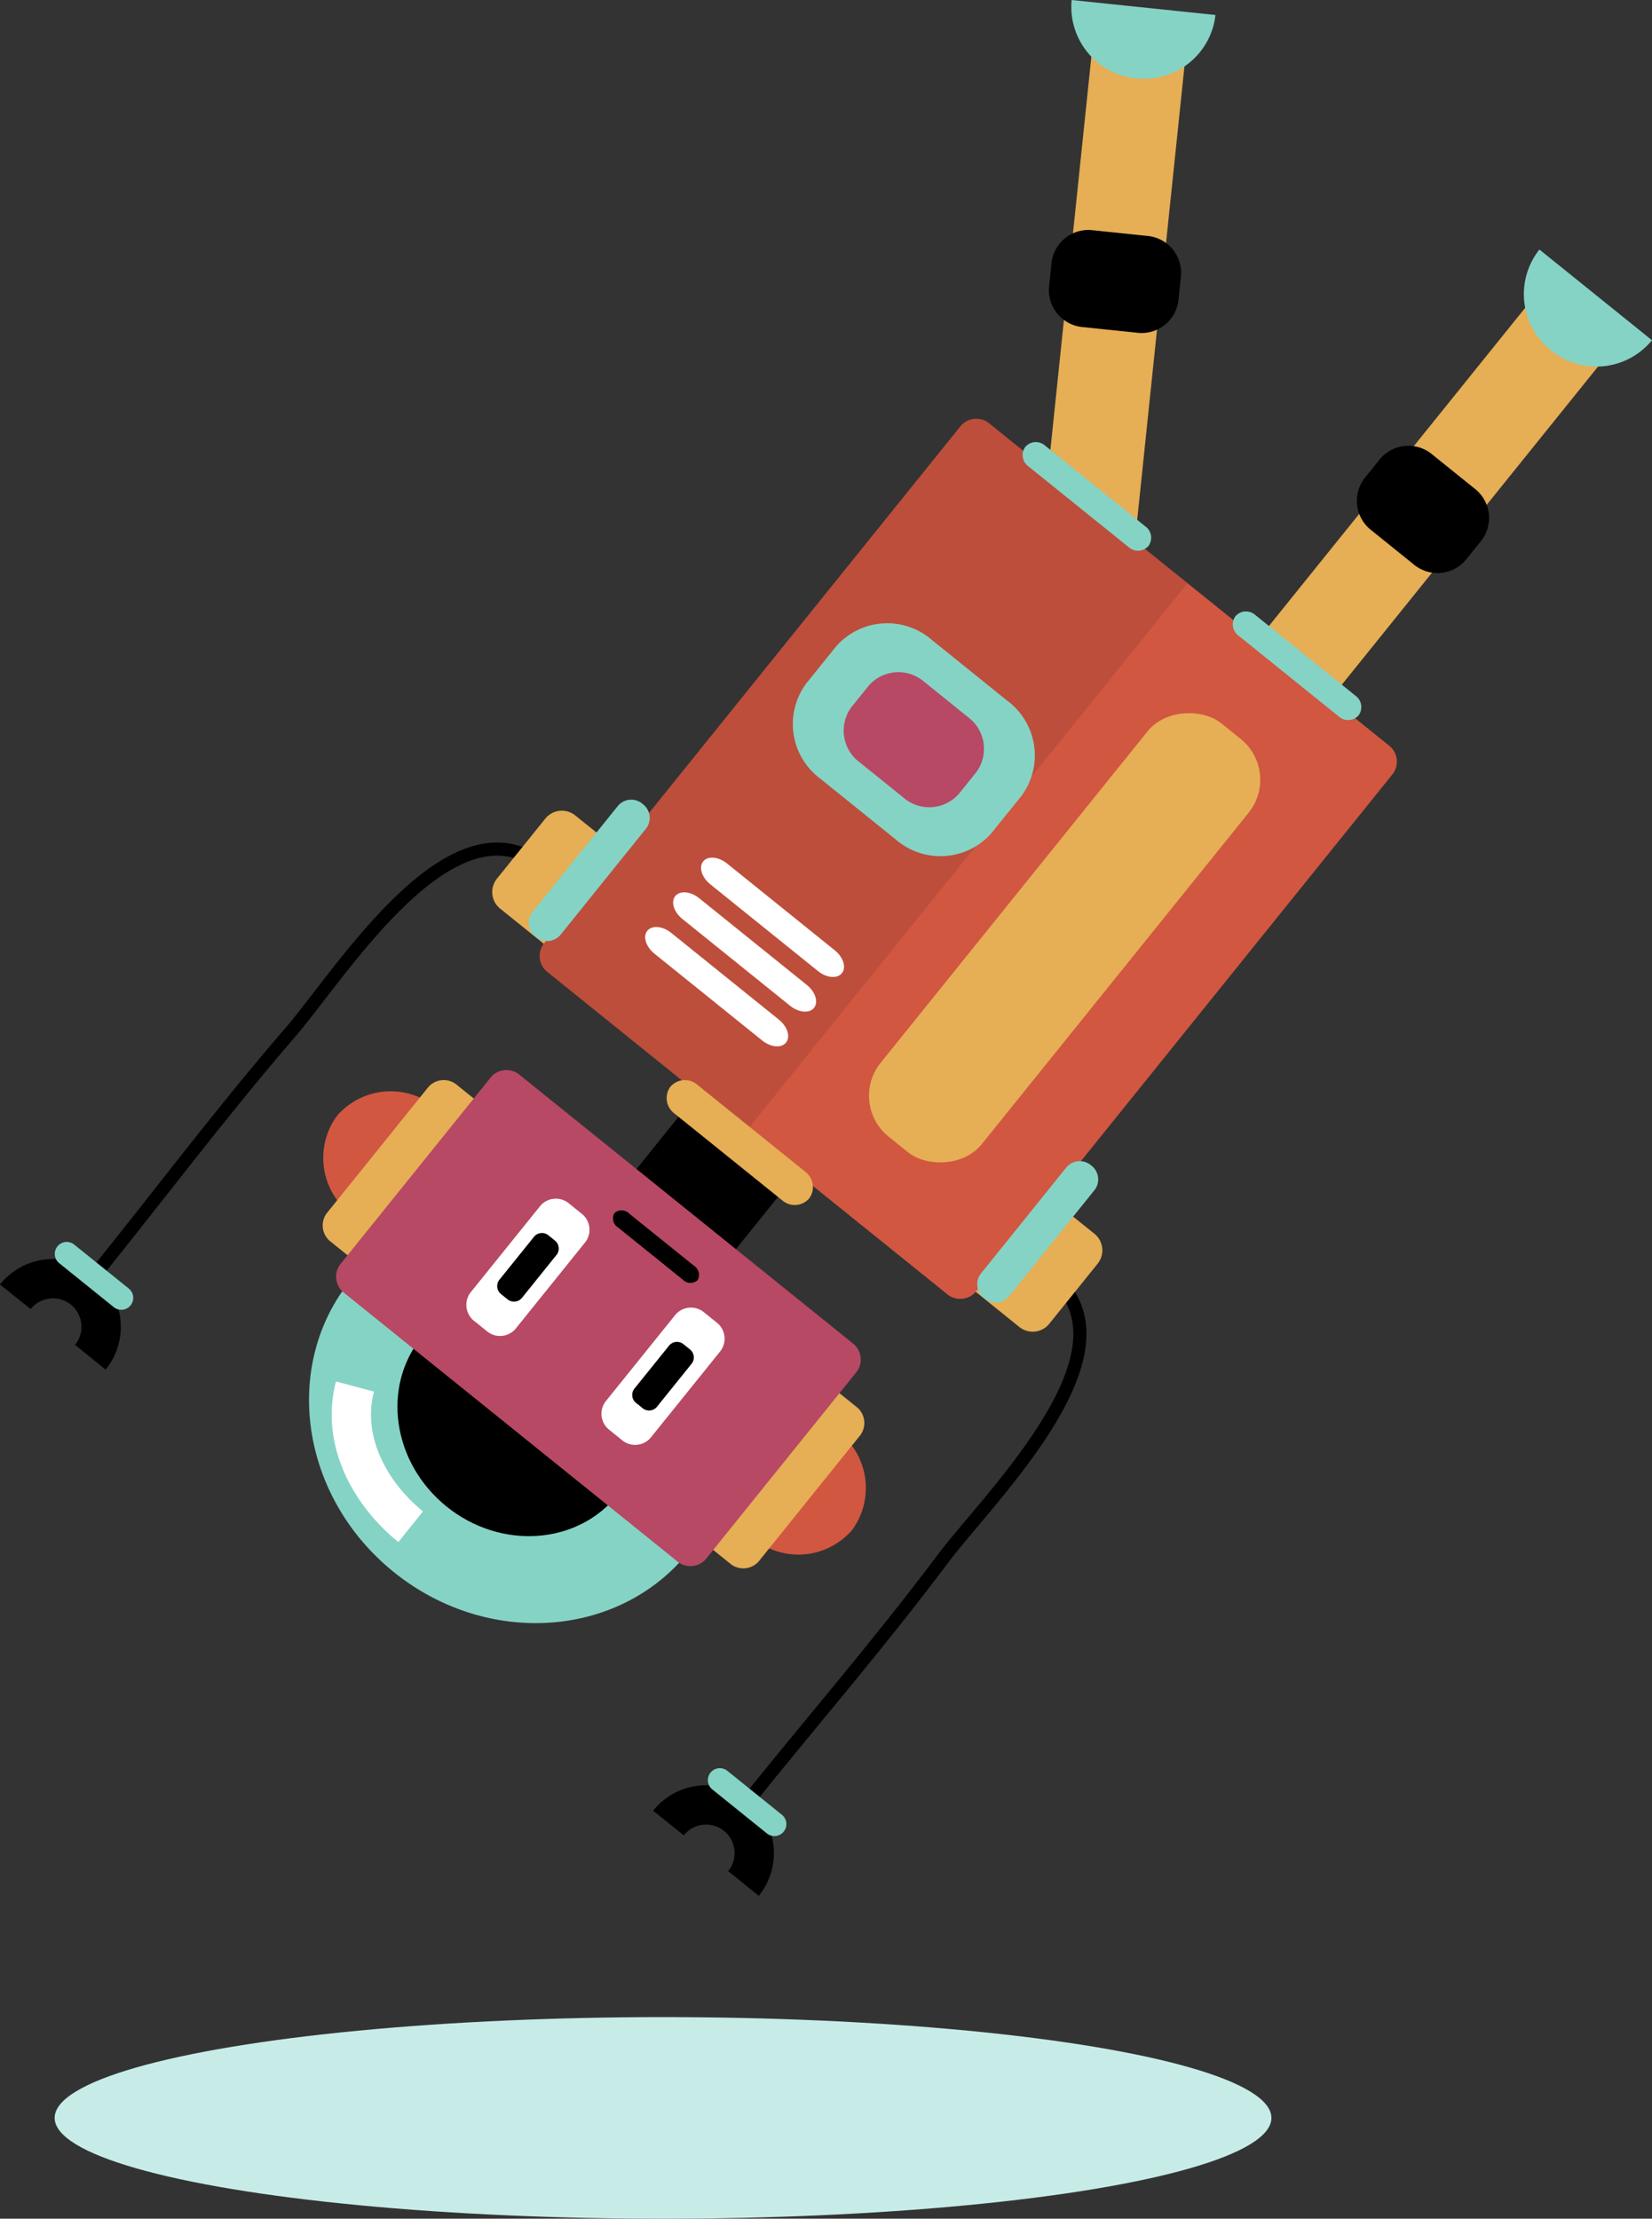 <svg xmlns="http://www.w3.org/2000/svg" width="125.997" height="169.167" viewBox="0 0 125.997 169.167">
  <rect x="0" y="0" width="125.997" height="169.167" fill="#333333" stroke="none"/>
  <g id="Group_198" data-name="Group 198" transform="translate(226.105 -322.975)">
    <ellipse id="Ellipse_20" data-name="Ellipse 20" cx="46.401" cy="7.685" rx="46.401" ry="7.685" transform="translate(-221.937 476.771)" fill="#c7ece8"/>
    <g id="Group_176" data-name="Group 176" transform="translate(-224.937 384.787)">
      <g id="Group_174" data-name="Group 174" transform="translate(49.813 23.189)">
        <path id="Path_96" data-name="Path 96" d="M-118.79,467.055c5.611,5.859-5.821,16.742-9.056,21.169-4.7,6.255-9.816,12.185-14.56,18.076" transform="translate(148.647 -454.2)" fill="none" stroke="#000" stroke-miterlimit="10" stroke-width="1"/>
        <path id="Path_97" data-name="Path 97" d="M-128.637,453.309a1.622,1.622,0,0,0,.24,2.282l10.817,8.714a1.624,1.624,0,0,0,2.283-.251l3.685-4.575a1.623,1.623,0,0,0-.242-2.282l-10.817-8.714a1.623,1.623,0,0,0-2.28.251Z" transform="translate(144.346 -448.127)" fill="#e6ae55"/>
        <path id="Path_98" data-name="Path 98" d="M-145.871,531.588a3.684,3.684,0,0,0-.547-5.182,3.683,3.683,0,0,0-5.177.571" transform="translate(151.595 -472.981)" fill="none" stroke="#000" stroke-miterlimit="10" stroke-width="3"/>
        <path id="Path_99" data-name="Path 99" d="M-146.963,521.813a.91.91,0,0,0,.135,1.28l4.167,3.357a.909.909,0,0,0,1.279-.141h0a.909.909,0,0,0-.134-1.28l-4.167-3.357a.911.911,0,0,0-1.28.141Z" transform="translate(150.174 -471.658)" fill="#85d3c5"/>
      </g>
      <g id="Group_175" data-name="Group 175">
        <path id="Path_100" data-name="Path 100" d="M-182.42,419.106c-6.92-4.235-15.119,9.252-18.756,13.354-5.111,5.928-9.816,12.185-14.56,18.075" transform="translate(221.985 -415.367)" fill="none" stroke="#000" stroke-miterlimit="10" stroke-width="1"/>
        <path id="Path_101" data-name="Path 101" d="M-157.682,429.912a1.624,1.624,0,0,1-2.281.251l-10.817-8.713a1.624,1.624,0,0,1-.241-2.284l3.685-4.575a1.624,1.624,0,0,1,2.282-.249l10.817,8.714a1.623,1.623,0,0,1,.241,2.281Z" transform="translate(207.756 -413.985)" fill="#e6ae55"/>
        <path id="Path_102" data-name="Path 102" d="M-224.937,467.9a3.684,3.684,0,0,1,5.179-.57,3.683,3.683,0,0,1,.545,5.181" transform="translate(224.937 -430.838)" fill="none" stroke="#000" stroke-miterlimit="10" stroke-width="3"/>
        <path id="Path_103" data-name="Path 103" d="M-214.723,467.229a.908.908,0,0,1-1.278.141l-4.167-3.356a.908.908,0,0,1-.135-1.278h0a.908.908,0,0,1,1.278-.141l4.167,3.357a.908.908,0,0,1,.134,1.279Z" transform="translate(223.515 -429.515)" fill="#85d3c5"/>
      </g>
    </g>
    <path id="Path_104" data-name="Path 104" d="M-150.565,442.639a2.835,2.835,0,0,1,3.995-.27l3,2.419a2.836,2.836,0,0,1,.586,3.961l-8.627,10.709a2.836,2.836,0,0,1-3.995.27l-3-2.419a2.836,2.836,0,0,1-.586-3.961Z" transform="translate(-20.911 -38.082)"/>
    <g id="Group_177" data-name="Group 177" transform="translate(-133.154 342)">
      <path id="Path_105" data-name="Path 105" d="M-65.19,355.024a1.562,1.562,0,0,1,2.2-.148l3.035,2.445a1.561,1.561,0,0,1,.322,2.181l-24.3,30.163a1.563,1.563,0,0,1-2.2.15l-3.035-2.444a1.564,1.564,0,0,1-.323-2.184Z" transform="translate(89.799 -352.112)" fill="#e6ae55"/>
      <path id="Path_106" data-name="Path 106" d="M-54.348,350.987a5.473,5.473,0,0,0,.886,7.69,5.473,5.473,0,0,0,7.7-.774" transform="translate(78.807 -350.987)" fill="#85d3c5"/>
      <path id="Path_107" data-name="Path 107" d="M-72.494,373.989a2.836,2.836,0,0,1,3.995-.27l3.149,2.536a2.835,2.835,0,0,1,.584,3.96l-1.244,1.544A2.835,2.835,0,0,1-70,382.03l-3.148-2.536a2.837,2.837,0,0,1-.587-3.961Z" transform="translate(84.827 -358.058)"/>
    </g>
    <g id="Group_178" data-name="Group 178" transform="translate(-146.685 322.975)">
      <path id="Path_108" data-name="Path 108" d="M-105.7,325.827a1.562,1.562,0,0,1,1.765-1.32l3.877.4a1.562,1.562,0,0,1,1.457,1.656l-4.015,38.524a1.562,1.562,0,0,1-1.767,1.321l-3.877-.4a1.564,1.564,0,0,1-1.455-1.658Z" transform="translate(109.722 -323.463)" fill="#e6ae55"/>
      <path id="Path_109" data-name="Path 109" d="M-106.329,322.975a5.474,5.474,0,0,0,4.92,5.975,5.475,5.475,0,0,0,6.048-4.833" transform="translate(108.643 -322.975)" fill="#85d3c5"/>
      <path id="Path_110" data-name="Path 110" d="M-108.665,351.226a2.835,2.835,0,0,1,3.205-2.4l4.023.419a2.835,2.835,0,0,1,2.642,3.007L-99,354.227a2.835,2.835,0,0,1-3.206,2.4l-4.023-.419a2.835,2.835,0,0,1-2.642-3.007Z" transform="translate(109.453 -331.264)"/>
    </g>
    <g id="Group_186" data-name="Group 186" transform="translate(-208.946 404.564)">
      <g id="Group_179" data-name="Group 179" transform="translate(0 4.103)">
        <ellipse id="Ellipse_21" data-name="Ellipse 21" cx="15.282" cy="16.539" rx="15.282" ry="16.539" transform="translate(0 23.801) rotate(-51.147)" fill="#85d3c5"/>
        <path id="Path_111" data-name="Path 111" d="M-180.183,471.6c3.071-3.812,8.905-4.208,13.03-.885s4.982,9.109,1.911,12.92-8.907,4.208-13.031.885S-183.254,475.413-180.183,471.6Z" transform="translate(195.179 -455.341)"/>
        <path id="Path_112" data-name="Path 112" d="M-182.678,489.317c-3.051-2.458-5.349-6.545-4.248-10.689" transform="translate(196.841 -458.603)" fill="none" stroke="#fff" stroke-miterlimit="10" stroke-width="3"/>
      </g>
      <g id="Group_181" data-name="Group 181" transform="translate(7.448 0.766)">
        <path id="Path_113" data-name="Path 113" d="M-189.3,447.34a5.422,5.422,0,0,1,7.637-.522l30.5,24.571a5.419,5.419,0,0,1,1.117,7.573h0a5.421,5.421,0,0,1-7.637.522l-30.5-24.57a5.423,5.423,0,0,1-1.117-7.574Z" transform="translate(190.411 -444.638)" fill="#d15741"/>
        <g id="Group_180" data-name="Group 180">
          <path id="Path_114" data-name="Path 114" d="M-139.507,479.283a1.562,1.562,0,0,1,2.2-.149l1.318,1.062a1.561,1.561,0,0,1,.322,2.18L-143.417,492a1.563,1.563,0,0,1-2.2.15l-1.318-1.062a1.563,1.563,0,0,1-.323-2.182Z" transform="translate(176.676 -455.306)" fill="#e6ae55"/>
          <path id="Path_115" data-name="Path 115" d="M-190.114,454.382a1.562,1.562,0,0,0,.323,2.182l1.318,1.061a1.562,1.562,0,0,0,2.2-.148l7.751-9.622a1.56,1.56,0,0,0-.325-2.181l-1.317-1.061a1.561,1.561,0,0,0-2.2.147Z" transform="translate(190.425 -444.231)" fill="#e6ae55"/>
        </g>
      </g>
      <path id="Path_116" data-name="Path 116" d="M-177.1,443.634a1.56,1.56,0,0,1,2.2-.15l25.371,20.437a1.561,1.561,0,0,1,.322,2.18l-11.511,14.29a1.561,1.561,0,0,1-2.2.15l-25.37-20.437a1.559,1.559,0,0,1-.321-2.18Z" transform="translate(197.391 -443.103)" fill="#b74964"/>
      <g id="Group_185" data-name="Group 185" transform="translate(18.406 9.809)">
        <g id="Group_184" data-name="Group 184">
          <g id="Group_182" data-name="Group 182" transform="translate(10.303 8.3)">
            <path id="Path_117" data-name="Path 117" d="M-153.466,470.3a1.56,1.56,0,0,1,2.2-.15l.914.736a1.562,1.562,0,0,1,.321,2.181l-5.343,6.633a1.562,1.562,0,0,1-2.2.15l-.914-.737a1.559,1.559,0,0,1-.321-2.18Z" transform="translate(159.121 -469.766)" fill="#fff"/>
            <path id="Path_118" data-name="Path 118" d="M-152.834,473.882a.781.781,0,0,1,1.1-.075l.458.368a.781.781,0,0,1,.16,1.09l-2.672,3.317a.781.781,0,0,1-1.1.075l-.458-.369a.78.78,0,0,1-.161-1.09Z" transform="translate(158.011 -471.002)"/>
          </g>
          <g id="Group_183" data-name="Group 183">
            <path id="Path_119" data-name="Path 119" d="M-168.637,458.076a1.561,1.561,0,0,1,2.2-.15l.914.737a1.56,1.56,0,0,1,.321,2.179l-5.343,6.634a1.561,1.561,0,0,1-2.2.15l-.914-.736a1.561,1.561,0,0,1-.322-2.181Z" transform="translate(174.291 -457.546)" fill="#fff"/>
            <path id="Path_120" data-name="Path 120" d="M-168,461.661a.781.781,0,0,1,1.1-.075l.457.368a.781.781,0,0,1,.16,1.09l-2.672,3.317a.782.782,0,0,1-1.1.075l-.457-.368a.782.782,0,0,1-.16-1.091Z" transform="translate(173.181 -458.781)"/>
          </g>
        </g>
        <path id="Path_121" data-name="Path 121" d="M-157.718,459.061a.82.82,0,0,1,1.134.041l4.931,3.972a.821.821,0,0,1,.283,1.1h0a.82.82,0,0,1-1.135-.042l-4.931-3.972a.819.819,0,0,1-.281-1.1Z" transform="translate(169.012 -457.966)"/>
      </g>
      <path id="Path_122" data-name="Path 122" d="M-168.878,450.255" transform="translate(190.961 -445.398)" fill="none" stroke="#000" stroke-miterlimit="10" stroke-width="1"/>
    </g>
    <g id="Group_197" data-name="Group 197" transform="translate(-185.786 354.907)">
      <g id="Group_187" data-name="Group 187" transform="translate(0.836)">
        <path id="Path_123" data-name="Path 123" d="M-133.93,370.521a1.563,1.563,0,0,1,2.2-.149l30.423,24.508a1.56,1.56,0,0,1,.322,2.18l-31.82,39.5a1.56,1.56,0,0,1-2.2.15L-165.427,412.2a1.56,1.56,0,0,1-.323-2.181Z" transform="translate(166.061 -369.991)" fill="#d15741"/>
        <path id="Path_124" data-name="Path 124" d="M-150.343,424.355-165.427,412.2a1.56,1.56,0,0,1-.323-2.181l31.82-39.5a1.563,1.563,0,0,1,2.2-.149l15.084,12.151" transform="translate(166.061 -369.991)" opacity="0.1"/>
      </g>
      <g id="Group_196" data-name="Group 196" transform="translate(0 1.777)">
        <g id="Group_190" data-name="Group 190">
          <g id="Group_188" data-name="Group 188" transform="translate(37.674)">
            <path id="Path_125" data-name="Path 125" d="M-88.014,391.976a1.063,1.063,0,0,1,1.495-.1l7.673,6.181a1.062,1.062,0,0,1,.219,1.481h0a1.061,1.061,0,0,1-1.494.1l-7.673-6.181a1.063,1.063,0,0,1-.22-1.482Z" transform="translate(104.253 -378.706)" fill="#85d3c5"/>
            <path id="Path_126" data-name="Path 126" d="M-111.613,372.966a1.063,1.063,0,0,1,1.495-.1l7.673,6.181a1.062,1.062,0,0,1,.219,1.481h0a1.062,1.062,0,0,1-1.494.1l-7.673-6.181a1.063,1.063,0,0,1-.22-1.482Z" transform="translate(111.824 -372.607)" fill="#85d3c5"/>
          </g>
          <g id="Group_189" data-name="Group 189" transform="translate(0 27.265)">
            <path id="Path_127" data-name="Path 127" d="M-110.1,453.78a1.33,1.33,0,0,1,1.873-.126h0a1.327,1.327,0,0,1,.273,1.856l-6.559,8.142a1.327,1.327,0,0,1-1.871.128h0a1.33,1.33,0,0,1-.275-1.857Z" transform="translate(151.132 -425.769)" fill="#85d3c5"/>
            <path id="Path_128" data-name="Path 128" d="M-158.322,414.932a1.329,1.329,0,0,0-.275-1.857h0a1.327,1.327,0,0,0-1.871.128l-6.56,8.143a1.328,1.328,0,0,0,.274,1.856h0a1.33,1.33,0,0,0,1.873-.126Z" transform="translate(167.293 -412.751)" fill="#85d3c5"/>
          </g>
        </g>
        <path id="Path_129" data-name="Path 129" d="M-151.508,444.732a1.461,1.461,0,0,1,2.059-.141l8.222,6.623a1.461,1.461,0,0,1,.3,2.041h0a1.461,1.461,0,0,1-2.059.141l-8.221-6.623a1.461,1.461,0,0,1-.3-2.041Z" transform="translate(162.322 -395.587)" fill="#e6ae55"/>
        <g id="Group_195" data-name="Group 195" transform="translate(8.889 13.822)">
          <g id="Group_191" data-name="Group 191" transform="translate(0 17.86)">
            <path id="Path_130" data-name="Path 130" d="M-154.043,427.331c.353-.438,1.168-.368,1.819.157l8.221,6.623c.652.525.894,1.305.541,1.743h0c-.353.438-1.167.368-1.819-.157l-8.221-6.623c-.651-.525-.894-1.306-.541-1.743Z" transform="translate(154.205 -421.754)" fill="#fff"/>
            <path id="Path_131" data-name="Path 131" d="M-150.906,423.437c.352-.438,1.168-.368,1.819.157l8.222,6.623c.651.525.893,1.305.541,1.743h0c-.353.438-1.167.368-1.819-.157l-8.222-6.623c-.651-.524-.894-1.305-.541-1.743Z" transform="translate(153.199 -420.505)" fill="#fff"/>
            <path id="Path_132" data-name="Path 132" d="M-147.77,419.543c.353-.438,1.168-.368,1.819.157l8.221,6.623c.652.525.894,1.306.541,1.743h0c-.353.438-1.167.368-1.819-.157l-8.221-6.623c-.651-.524-.893-1.305-.541-1.743Z" transform="translate(152.192 -419.255)" fill="#fff"/>
          </g>
          <g id="Group_193" data-name="Group 193" transform="translate(15.446 5.112)">
            <rect id="Rectangle_34" data-name="Rectangle 34" width="40.46" height="9.897" rx="4" transform="translate(0 31.509) rotate(-51.147)" fill="#e6ae55"/>
            <g id="Group_192" data-name="Group 192" transform="translate(7.497 17.428)">
              <path id="Path_133" data-name="Path 133" d="M-120.425,444.837" transform="translate(120.425 -432.142)" fill="none" stroke="#b74964" stroke-miterlimit="10" stroke-width="1"/>
              <path id="Path_134" data-name="Path 134" d="M-115.407,438.606" transform="translate(118.815 -430.143)" fill="none" stroke="#fff" stroke-miterlimit="10" stroke-width="1"/>
              <path id="Path_135" data-name="Path 135" d="M-110.388,432.376" transform="translate(117.205 -428.145)" fill="none" stroke="#b74964" stroke-miterlimit="10" stroke-width="1"/>
              <path id="Path_136" data-name="Path 136" d="M-105.37,426.146" transform="translate(115.595 -426.146)" fill="none" stroke="#fff" stroke-miterlimit="10" stroke-width="1"/>
            </g>
          </g>
          <g id="Group_194" data-name="Group 194" transform="translate(11.246)">
            <path id="Path_137" data-name="Path 137" d="M-134.337,394.719a5.189,5.189,0,0,1,7.308-.5l5.764,4.643a5.189,5.189,0,0,1,1.071,7.247l-2.277,2.826a5.189,5.189,0,0,1-7.309.5l-5.764-4.643a5.189,5.189,0,0,1-1.07-7.246Z" transform="translate(137.647 -392.958)" fill="#85d3c5"/>
            <path id="Path_138" data-name="Path 138" d="M-130.012,399.465a3.009,3.009,0,0,1,4.238-.289l3.343,2.693a3.009,3.009,0,0,1,.621,4.2l-1.32,1.639a3.009,3.009,0,0,1-4.239.289l-3.343-2.693a3.01,3.01,0,0,1-.62-4.2Z" transform="translate(135.814 -394.718)" fill="#b74964"/>
          </g>
        </g>
      </g>
    </g>
  </g>
</svg>
